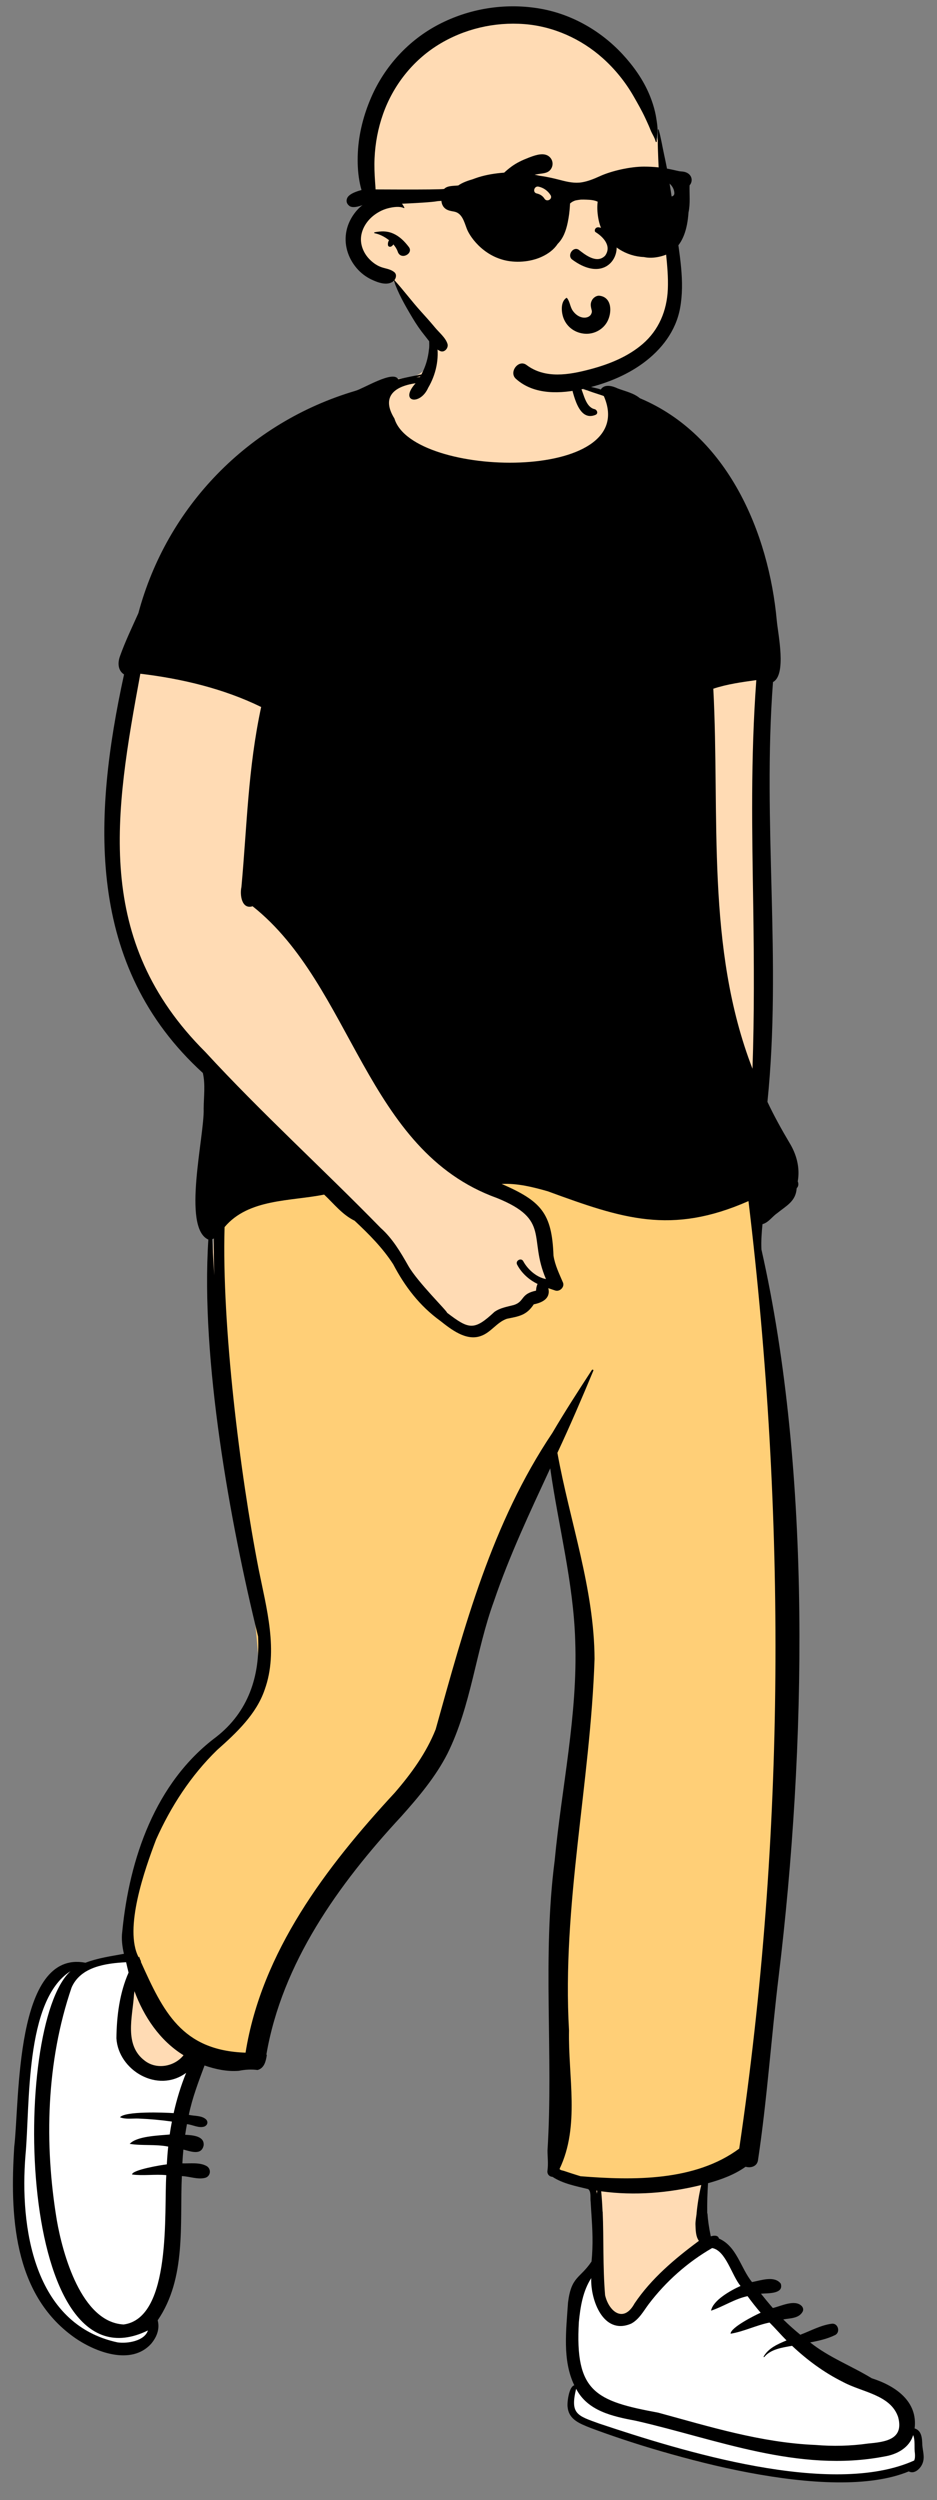 <svg viewBox="57.312 246.825 1064.375 2838.487" xmlns="http://www.w3.org/2000/svg" overflow="visible" xmlns:xlink="http://www.w3.org/1999/xlink" width="1064.375px" height="2838.487px"><rect x="57.312" y="246.825" width="1064.375" height="2838.487" fill="#808080" stroke="none"/><g id="Master/Character/Standing" stroke="none" stroke-width="1" fill="none" fill-rule="evenodd"><g id="Standing" transform="translate(-121, 634) scale(1 1)"><g id="Standing/Walking 2" stroke="none" stroke-width="1" fill="none" fill-rule="evenodd"><path d="M1212.235,2373.582 C1219.272,2340.823 1187.086,2329.748 1166.795,2322.46 C1152.261,2313.033 1098.409,2280.384 1056.74,2240.08 C1022.643,2207.1 999.432,2164.831 989.77,2160.802 C983.139,2156.957 979.48,2153.606 978.791,2150.749 C972.739,2125.635 977.787,2102.229 978.791,2087.004 C998.189,2081.911 1013.733,2075.558 1025.358,2066.674 C1028.748,2067.804 1033.83,2069.25 1035.345,2064.292 C1045.851,1994.196 1050.386,1924.929 1058.934,1854.779 C1091.29,1587.598 1094.94,1275.462 1039.275,1031.432 C1038.69,1019.336 1039.745,1008.412 1040.824,998.019 C1048.351,997.206 1052.902,989.92 1059.048,985.565 C1068.587,977.984 1079.882,972.158 1079.416,958.908 C1081.682,957.192 1081.418,956.227 1080.301,954.041 C1087.577,922.751 1055.122,889.779 1045.943,863.983 C1062.628,700.789 1039.926,546.574 1052.591,383.341 C1068.588,376.647 1057.833,334.809 1056.74,317.552 C1047.878,206.378 990.087,96.46 886.017,60.141 C880.068,58.935 871.126,52.135 866.203,56.701 C856.689,52.932 844.031,60.363 836.668,51.808 L836.742,51.752 C830.542,43.155 827.763,32.226 825.725,21.892 C826.066,24.804 826.635,27.692 827.336,30.515 C809.395,-20.049 804.875,-33.569 747.118,-35.95 C721.101,-36.298 686.805,-35.517 671.635,-10.703 C665.419,0.832 667.318,14.077 663.46,26.219 C656.378,48.5 625.808,37.733 609.759,49.303 C481.311,90.501 375.952,174.593 341.321,309.566 C334.241,325.834 326.211,342.025 320.292,358.814 C319.376,361.306 316.856,369.739 322.908,373.62 L325.835,375.497 C287.281,555.698 284.723,707.542 414.25,827.675 C423.97,879.296 398.965,949.791 408.577,999.911 C403.1,1007.682 410.045,1013.941 417.047,1014.44 C417.722,1014.815 420.45,1016.009 421.194,1016.35 C410.051,1173.66 456.835,1385.666 477.457,1469.343 C480.264,1519.583 463.117,1560.854 427.843,1588.234 C388.87,1612.238 311.82,1720.651 326.104,1834.371 C309.411,1837.646 292.839,1839.442 276.824,1845.716 C206.75,1833.348 207.445,1968.437 202.98,2015.936 C195.418,2095.466 190.718,2210.737 266.271,2261.645 C286.175,2276.085 326.533,2292.989 347.214,2269.878 C353.991,2261.737 355.688,2253.873 353.022,2245.559 C387.172,2197.31 377.969,2134.199 381.106,2077.609 C391.009,2077.012 401.37,2081.657 410.949,2079.965 C420.781,2071.301 384.913,2073.662 381.193,2073.154 C381.574,2064.427 382.276,2055.238 383.182,2046.44 C388.808,2047.567 396.015,2050.267 401.425,2050.474 C404.627,2051.253 406.89,2046.844 404.957,2044.559 C400.735,2040.532 389.97,2041.156 383.912,2040.584 C384.935,2033.219 386.186,2025.476 387.576,2018.353 C394.987,2018.086 402.64,2022.808 409.657,2021.842 C404.346,2018.298 394.377,2019.377 387.903,2017.036 C392.113,1994.095 400.691,1972.318 408.666,1950.86 C428.234,1958.932 445.115,1959.25 464.218,1956.83 C472.032,1958.032 475.842,1956.433 477.107,1946.659 L476.608,1946.042 C491.749,1855.44 540.607,1769.067 631.36,1671.117 C649.286,1651.055 669.543,1627.434 683.04,1601.024 C710.161,1546.062 714.793,1485.413 735.69,1428.334 C755.2,1370.962 781.877,1316.083 806.924,1261.696 C810.597,1289.57 815.531,1318.164 820.66,1345.495 C843.234,1442.348 841.046,1545.684 824.433,1643.074 C799.853,1779.477 811.701,1916.527 806.234,2053.895 C806.309,2061.818 807.291,2069.015 806.129,2077.264 C805.975,2077.899 806.275,2078.651 807.027,2078.631 L808.446,2078.67 C820.26,2087.321 836.576,2088.884 850.458,2093.577 C856.288,2098.191 854.646,2105.499 855.18,2111.201 C856.705,2135.772 858.655,2160.437 856.235,2185.763 C845.523,2206.288 832.22,2202.048 829.499,2230.981 C827.117,2264.013 822.903,2299.139 838.989,2328.552 L832.903,2329.602 C823.871,2348.555 829.385,2360.861 850.613,2368.877 C955.411,2409.967 1102.877,2447.273 1212.235,2416.258 C1214.223,2418.229 1217.114,2416.184 1219.374,2413.087 C1221.546,2410.11 1223.136,2406.161 1222.782,2403.869 C1220.912,2393.809 1223.483,2375.441 1212.235,2373.582 Z" id="Skin" fill="#ffdbb4"/><path d="M1025,2417 C1006.173,2413.607 898,2389 836,2357 C823.337,2350.464 826.454,2335.021 830.58,2324.993 C832.47,2320.4 836.943,2316.943 836,2316 C816.177,2296.177 831,2244 831,2234 C831,2219.135 855.093,2199.011 851,2191 C846.275,2181.752 852.085,2213.384 864,2231 C874.385,2246.354 890.686,2247.541 892.302,2246.868 L892.595,2246.743 L892.803,2246.632 C897.287,2244.177 964.991,2146.644 993,2161 C1006.181,2167.756 1013.263,2197.633 1028,2210 C1061.048,2237.732 1077,2282 1200,2339 C1213.165,2345.101 1213.281,2358.151 1210.596,2368.36 C1209.607,2372.123 1223,2372 1221,2374 C1215.919,2379.081 1230.015,2408.278 1219,2413 C1175.665,2431.576 1063.149,2423.876 1025,2417 Z M322.021,1836 C326.76,1841.932 329.086,1846.265 329,1849 C327.939,1882.797 319.9,1907.693 319.649,1924.313 L319.634,1925.435 L319.662,1925.846 C320.148,1932.588 330.445,1958.482 353,1964 C361.493,1966.078 378.159,1962.411 403,1953 C388.809,1992.201 380.476,2029.535 378,2065 C375.084,2106.779 377.437,2154.161 372,2191 C369.032,2211.11 358.283,2233.487 346,2249 C342.99,2252.802 356.076,2259.998 353,2263 C347.24,2268.622 333,2288 289,2273 C276.192,2268.634 238.928,2244.372 218,2198 C202.713,2164.126 201.274,2114.778 199,2071 C196.487,2022.618 205.826,1947.119 218,1906 C231.537,1860.276 248.369,1851.342 251.857,1848.81 C252.672,1848.218 278.008,1843.214 280.447,1842.942 L280.873,1842.896 L281.21,1842.863 L281.395,1842.791 C291.342,1838.941 302.715,1837.087 317.67,1836.228 L318.59,1836.177 L322.021,1836 Z" id="Shoes" fill="#FFF"/><path d="M747.451,949.117 C761.52,948.424 892.11,987.432 917.957,989.631 L919.783,989.779 C953.287,992.344 985.622,986.298 1022.699,970.281 L1023.824,969.792 L1025.003,969.276 L1034.884,964.92 L1036.172,975.642 C1079.472,1336.06 1077.096,1692.418 1028.629,2032.833 L1027.147,2043.143 L1025.129,2056.881 L1022.456,2058.858 C998.385,2076.659 968.612,2087.366 932.175,2091.784 C907.763,2094.744 881.939,2094.934 847.757,2092.565 L845.076,2092.375 L842.461,2092.183 L839.577,2091.962 L835.913,2091.671 L832.963,2090.766 L830.639,2090.042 L828.287,2089.298 C827.89,2089.171 827.491,2089.044 827.09,2088.915 L824.652,2088.129 L822.146,2087.31 L819.603,2086.47 L816.063,2085.288 L815.979,2085.266 L814.749,2084.974 L814.239,2084.844 C810.912,2083.96 808.572,2082.541 806.94,2079.917 L806.762,2079.62 L806.54,2079.221 L804.65,2075.654 L806.396,2072.015 C812.664,2058.954 816.493,2044.468 818.228,2027.499 L818.336,2026.413 L818.472,2024.941 L818.586,2023.621 C819.538,2012.155 814.723,1843.681 817.475,1800.982 L817.758,1796.695 L817.915,1794.398 L818.378,1787.891 C820.168,1763.315 822.242,1741.404 826.247,1705.014 L827.228,1696.151 L828.909,1681.182 L832.314,1651.172 L833.72,1638.618 L834.759,1629.205 C841.01,1572.175 843.722,1539.393 845.098,1503.811 L845.185,1501.512 L845.278,1498.93 L845.369,1496.239 L845.359,1494.956 C845.169,1473.58 843.004,1451.205 838.734,1425.945 L838.459,1424.329 L838.177,1422.705 L837.878,1421.003 L836.989,1416.083 L836.352,1412.657 C833.699,1398.558 830.751,1385.02 825.751,1363.838 L823.48,1354.279 L817.298,1328.513 C811.102,1302.553 807.811,1287.753 804.91,1272.589 L804.503,1270.445 L803.877,1267.091 L803.032,1262.449 L802.418,1262.99 L801.741,1263.599 C799.174,1265.939 796.94,1268.3 795.823,1269.956 L795.684,1270.168 L795.554,1270.38 C771.44,1310.729 750.937,1355.478 731.828,1409.037 L731.162,1410.908 L730.075,1413.985 L728.537,1418.375 C716.607,1452.59 707.291,1483.274 689.991,1544.902 L688.876,1548.878 L686.532,1557.254 L680.458,1579.014 L679.89,1580.431 C670.472,1603.707 656.039,1626.013 634.26,1651.483 L633.408,1652.476 L632.505,1653.523 L632.393,1653.649 L629.634,1656.639 L626.966,1659.543 L624.367,1662.386 C582.13,1708.703 550.814,1748.875 525.983,1788.965 C493.985,1840.625 473.916,1890.868 465.344,1941.611 L465.087,1943.148 L464.83,1944.737 L463.718,1951.707 L456.664,1951.472 C420.995,1950.283 394.582,1939.37 373.919,1917.554 C365.779,1908.96 358.458,1898.658 351.128,1885.607 L350.592,1884.647 L349.549,1882.753 C345.28,1874.939 319.571,1801.548 325.271,1772.567 L325.628,1770.784 L326.009,1768.947 L326.208,1768.012 L326.651,1765.979 C330.561,1748.339 388.989,1623.902 417.052,1596.067 L418.022,1595.11 L419.002,1594.151 L419.186,1593.978 L422.55,1590.979 L423.857,1589.806 L425.163,1588.629 L426.707,1587.229 L428.228,1585.838 C452.551,1563.496 464.598,1547.616 470.981,1529.052 L471.177,1528.477 L471.474,1527.637 C477.841,1509.473 454.355,1343.979 450.16,1316.844 C433.386,1208.34 423.281,1091.401 424.95,1011.955 L425.019,1008.963 L425.181,1003.115 L426.972,1000.982 C436.278,989.898 448.228,981.879 463.421,976.3 L464.238,976.004 L465.493,975.561 C475.218,972.188 485.596,969.872 500.378,967.713 L501.289,967.581 L503.071,967.328 L504.956,967.068 L506.864,966.812 L523.261,964.721 L527.152,964.207 C531.411,963.634 534.743,963.143 537.74,962.642 L539.833,962.282 L541.457,961.987 L543.477,961.601 L548.703,960.553 L552.988,964.635 L553.606,965.232 C554.288,965.895 554.958,966.555 555.693,967.289 L556.143,967.74 L557.624,969.236 L561.741,973.443 C571.756,983.647 576.725,987.787 583.014,991.046 L583.314,991.201 L583.922,991.507 L585.371,992.216 L588.244,994.907 L589.981,996.543 L591.634,998.114 C609.086,1014.748 620.473,1027.625 629.671,1041.393 L630.101,1042.039 L630.938,1043.316 L631.586,1044.319 L632.281,1045.639 C645.784,1071.115 661.582,1090.318 681.281,1104.975 L682.071,1105.558 L682.972,1106.216 L683.069,1106.289 L686.057,1108.642 L687.442,1109.718 L688.464,1110.501 L689.456,1111.251 C703.563,1121.818 712.639,1125.012 720.652,1122.517 L720.931,1122.427 L721.804,1122.133 L722.317,1121.947 C724.603,1121.081 726.633,1119.828 729.879,1117.208 L730.621,1116.603 L731.742,1115.669 L732.544,1114.989 L735.199,1112.708 L736.087,1111.956 L737.043,1111.158 C742.35,1106.766 745.832,1104.592 750.397,1102.924 L750.803,1102.778 L751.663,1102.48 L757.17,1101.367 L758.521,1101.085 L759.514,1100.87 C768.906,1098.792 772.588,1096.642 776.74,1090.725 L776.955,1090.416 L777.382,1089.787 L779.451,1086.641 L783.214,1085.875 L783.759,1085.758 C791.715,1083.986 793.967,1081.745 793.154,1077.863 L793.112,1077.67 L793.051,1077.419 L789.467,1063.183 L803.361,1067.884 L808.471,1069.598 L809.087,1069.808 L806.965,1064.927 L806.167,1063.064 L805.627,1061.784 C801.759,1052.577 800.028,1047.127 798.952,1040.586 L798.88,1040.139 L798.743,1039.258 L798.674,1037.446 C797.001,995.968 788.502,983.92 747.241,965.589 L745.981,965.032 L744.65,964.448 L713.421,950.823 L747.451,949.117 Z" id="Pants" fill="#FFCF77"/><path d="M1216.729,2406.487 C1122.559,2448.775 951.558,2395.418 859.029,2364.546 C834.08,2355.545 825.769,2353.781 832.759,2325.017 C845.838,2350.26 873.968,2356.356 900.918,2361.417 C992.208,2382.228 1085.278,2420.65 1182.909,2401.903 C1197.239,2399.647 1211.418,2391.888 1215.589,2377.57 C1218.159,2383.638 1216.57,2391.856 1217.599,2398.529 C1217.79,2401.189 1217.849,2404.066 1216.729,2406.487 M835.859,2249.197 C837.558,2232.244 840.279,2214.335 849.928,2199.355 C848.879,2223.583 863.428,2264.764 895.308,2251.045 C904.338,2246.259 909.399,2236.622 915.208,2228.883 C934.519,2203.423 959.279,2181.315 987.25,2165.25 C1002.808,2167.926 1009.5,2196.379 1019.529,2208.288 C1008.348,2213.272 988.088,2224.624 986.039,2236.366 C1000,2231.67 1012.848,2222.925 1027.489,2219.852 C1032.178,2226.324 1037.149,2232.601 1042.37,2238.665 C1035.549,2241.669 1008.048,2255.569 1008.23,2262.508 C1023.098,2260.092 1037.508,2252.812 1052.458,2249.821 C1059.109,2256.416 1065.159,2263.514 1071.778,2270.131 C1061.778,2274.25 1051.218,2278.849 1045.758,2288.449 C1045.499,2288.883 1046.139,2289.368 1046.489,2288.949 C1053.979,2279.918 1066.87,2278.26 1078.04,2276.228 C1095.178,2292.367 1114.37,2306.604 1135.849,2317.255 C1157.339,2329.006 1189.999,2331.694 1198.549,2357.185 C1205.389,2382.669 1184.059,2385.39 1164.379,2387.19 C1144.468,2390.022 1124.418,2390.452 1104.639,2388.798 C1042.809,2386.221 984.359,2368.018 925.928,2352.114 C854.49,2338.965 831.308,2328.317 835.859,2249.197 M861.23,2100.808 C899.08,2105.968 937.958,2102.788 974.928,2093.658 C972.371,2104.263 970.634,2115.045 969.572,2125.888 L969.655,2125.888 C969.279,2129.342 968.332,2133.8 968.298,2138.04 C968.539,2144.277 968.448,2151.891 972.23,2157.084 C944.859,2177.326 918.139,2199.882 899.129,2228.115 C886.548,2251.086 869.808,2237.104 865.649,2218.702 C862.979,2186.148 864.236,2155.103 862.912,2123.888 L862.793,2123.906 C862.447,2116.199 861.963,2108.498 861.23,2100.808 M856.808,2100.168 C856.639,2101.288 856.49,2102.408 856.33,2103.538 C856.129,2102.348 855.99,2101.148 855.698,2099.978 C856.069,2100.038 856.438,2100.108 856.808,2100.168 M837.74,2083.698 C831.409,2081.768 825.12,2079.718 818.848,2077.608 C817.308,2077.108 814.75,2076.958 813.928,2075.408 C837.269,2026.768 823.58,1970.248 824.678,1918.258 C816.529,1776.498 849.039,1637.238 853.688,1496.328 C853.319,1416.468 825.569,1340.368 811.48,1262.368 C825.889,1231.538 839.319,1200.358 852.348,1168.998 C852.769,1168.048 851.159,1167.458 850.639,1168.308 C835.279,1191.918 819.98,1215.528 805.74,1239.788 C736.819,1342.488 705.83,1459.598 673.188,1576.378 C662.609,1602.978 645.629,1626.418 626.769,1648.228 C548.519,1732.758 475.479,1829.188 457.25,1943.408 C384.628,1940.988 363.649,1896.428 338.289,1840.218 C338.358,1840.008 338.428,1839.798 338.5,1839.588 C337.589,1837.998 336.959,1836.298 336.459,1834.538 C336.229,1834.718 336,1834.908 335.769,1835.098 C318.829,1802.708 342.798,1735.168 355.628,1701.368 C372.438,1663.798 395.07,1628.848 424.909,1599.808 C446.889,1580.288 469.639,1559.008 479.058,1531.018 C494.779,1487.238 480.899,1438.338 472.089,1394.348 C450.798,1285.258 430.149,1117.438 433.418,1006.058 C460.628,973.648 508.349,976.848 546.519,969.148 C557.668,979.648 567.178,992.018 581.098,998.808 C597.298,1013.928 613.088,1029.768 624.99,1048.288 C638.25,1073.578 655.009,1095.548 678.519,1112.568 C690.399,1121.958 707.529,1135.578 724.139,1129.828 C735.928,1125.988 742.48,1114.128 754.088,1110.148 C768.039,1107.308 776.399,1106.278 784.629,1093.748 C794.558,1091.788 804.029,1086.918 801.129,1075.398 C803.73,1076.278 806.33,1077.128 808.889,1078.018 C814.08,1079.818 819.678,1074.228 817.948,1069.348 C813.668,1059.268 808.708,1049.328 807.039,1038.428 C805.289,989.878 792.769,976.508 748.168,957.048 C766.019,956.158 783.509,960.528 800.448,965.368 C885,996.298 940.448,1015.358 1028.549,976.528 C1071.399,1333.208 1070.688,1696.898 1018.019,2052.358 C967.769,2089.518 897.73,2088.528 837.74,2083.698 M330.49,1877.938 C330.659,1876.478 330.849,1875.028 331.048,1873.568 C341.639,1902.338 359.779,1929.678 386.789,1946.338 C376.449,1959.238 356.308,1963.078 342.719,1952.518 C319.019,1934.748 328.899,1902.598 330.49,1877.938 M375.558,2012.068 C365.039,2011.258 320.048,2009.708 314.649,2016.768 C320.729,2019.338 329.089,2017.918 335.628,2018.208 C348.329,2018.728 361,2019.848 373.57,2021.628 C372.628,2026.528 371.779,2031.418 371.079,2036.328 C358.399,2037.538 333.709,2038.088 325.659,2046.958 C340.019,2049.248 354.969,2047.188 369.378,2050.048 C368.678,2056.768 368.168,2063.498 367.789,2070.228 C362.048,2070.838 328.289,2076.428 328.32,2081.738 C340.959,2083.418 354.349,2081.208 367.229,2082.458 C364.438,2122.788 373.899,2244.578 318.779,2252.028 C270.589,2249.488 249.448,2171.388 242.899,2133.918 C228.379,2046.618 230.869,1953.538 259.649,1869.388 C269.928,1845.988 297.909,1841.928 321.57,1840.718 C322.469,1844.678 323.358,1848.568 324.358,1852.488 C314.099,1875.748 310.829,1901.938 310.548,1927.108 C312.719,1963.288 357.358,1990.188 389.779,1966.288 C383.719,1981.088 379.039,1996.488 375.558,2012.068 M311.789,2272.338 C216.339,2251.818 200.679,2141.278 207.239,2059.998 C212.589,2003.418 206.16,1884.128 258.389,1850.888 C190.888,1912.508 196.75,2332.008 346.339,2258.788 C342.608,2270.608 323.428,2274.018 311.789,2272.338 M419.428,1019.768 C420.039,1019.568 420.639,1019.298 421.188,1018.968 C421.048,1032.928 421.269,1046.888 421.779,1060.828 C420.798,1047.148 420.019,1033.458 419.428,1019.768 M411.558,807.238 C284.159,680.288 308.469,536.338 337.729,377.768 C384.959,383.408 432.449,394.738 474.979,415.538 C459.979,485.528 459.019,548.968 452.558,619.988 C450.608,628.768 452.808,645.678 465.25,641.778 C579.598,732.568 592.889,919.138 742.948,973.088 C804.109,997.948 778.298,1018.128 798.509,1065.068 C787.389,1063.028 777.468,1053.708 772.688,1044.788 C770.319,1040.358 763.418,1044.258 765.73,1048.678 C770.708,1058.188 779.069,1065.838 788.98,1070.618 C787.759,1073.018 787.338,1075.718 787.208,1078.248 C769.359,1081.898 774.379,1090.368 762.319,1094.408 C754.428,1096.588 746.838,1097.518 740.019,1102.298 C716.808,1123.918 711.048,1122.328 686.139,1103.308 C686.48,1101.588 652.58,1068.478 642.08,1049.968 C633.33,1034.528 624.168,1018.978 610.759,1007.038 C545.088,939.798 475.128,876.338 411.558,807.238 M1037.428,385.018 C1030.918,474.778 1032.599,554.958 1033.999,644.858 C1034.809,705.328 1035.188,765.818 1033.089,826.268 C979.859,688.688 996.149,539.398 988.588,394.788 C1004.319,389.548 1021.218,387.258 1037.428,385.018 M655.848,39.998 C655.659,40.328 655.458,40.658 655.259,40.978 C653.938,41.068 652.609,41.188 651.259,41.338 C652.789,40.878 654.319,40.448 655.848,39.998 M837.24,50.558 C837.188,50.408 837.139,50.258 837.098,50.118 C837.218,50.188 837.338,50.268 837.468,50.348 C837.37,50.408 837.308,50.478 837.24,50.558 M1225.999,2388.978 C1225.739,2381.822 1225.639,2372.578 1217.258,2370.038 C1221.059,2339.199 1195.458,2321.644 1168.58,2313.099 C1145.659,2299.077 1119.668,2289.283 1098.609,2272.379 C1108.389,2270.542 1118.168,2268.325 1126.859,2264.069 C1133.418,2260.859 1130.258,2250.172 1123.149,2251.162 C1110.559,2252.823 1099.249,2259.224 1087.418,2263.673 C1080.698,2258.152 1074.188,2252.389 1068.04,2246.286 C1075.698,2244.806 1085.438,2245.351 1089.899,2237.747 C1091.29,2235.37 1090.668,2232.904 1088.989,2231.067 C1081.229,2223.213 1065.849,2231.057 1056.208,2233.345 C1051.58,2228.009 1047.109,2222.565 1042.718,2217.056 C1049.999,2216.386 1068.938,2217.717 1065.229,2205.7 C1058.12,2196.301 1042.83,2201.94 1032.549,2203.874 C1019.509,2187.839 1015.308,2163.239 994.928,2154.418 C994.198,2150.529 989.12,2150.827 985.73,2151.983 C983.587,2141.76 982.438,2133.695 981.934,2125.888 L981.684,2125.867 C981.462,2114.447 981.899,2103.001 982.58,2091.628 C997.708,2087.438 1012.718,2081.938 1025.299,2072.918 C1031.08,2074.618 1038.089,2072.658 1039.29,2065.868 C1049.749,1996.328 1054.399,1925.928 1062.909,1856.138 C1093.938,1599.128 1100.698,1285.428 1043.258,1031.518 C1042.809,1021.898 1043.489,1012.268 1044.458,1002.718 C1051.309,1000.888 1055.389,994.198 1061.059,990.328 C1071.599,981.738 1082.32,976.928 1083.29,961.938 C1085.418,959.908 1085.668,956.838 1084.499,954.178 C1087.229,938.788 1083.208,923.508 1075.018,910.208 C1066.04,895.058 1057.559,879.768 1050.07,863.868 C1066.448,703.608 1044.229,548.288 1056.379,387.228 C1071.958,378.978 1062.178,333.138 1060.729,317.858 C1051.629,217.508 1004.779,106.708 905.168,64.968 C898.178,59.068 888.418,57.068 879.879,53.818 C874.109,50.978 864.718,48.518 860.769,55.128 C856.58,53.178 843.088,51.688 838.468,48.308 C837.609,47.678 837.058,46.988 836.928,46.218 C836.588,46.228 836.188,46.158 835.759,46.068 C831.5,40.048 827.438,-1.882 822.188,1.108 C816.458,15.508 820.428,31.778 825.909,46.318 C829.688,59.178 834.87,92.258 854.948,83.798 C858.409,82.078 856.269,77.608 853.168,77.248 C843.649,74.528 841.529,60.538 837.848,52.338 C842.208,55.958 862.069,61.388 864.24,62.538 C907.319,161.418 646.848,156.228 626.37,88.058 C611.769,64.508 624.37,51.748 650.399,47.968 C631.269,69.228 655.49,73.948 664.698,53.098 C673.509,38.168 677.519,20.028 674.509,2.848 C676.058,-3.182 677.37,-11.242 668.348,-9.622 C668.039,-10.422 667.548,-9.792 667.74,-9.222 C664.448,-3.982 666.74,3.548 665.569,9.598 C664.58,19.498 661.769,29.198 657,37.958 C648.149,39.648 639.338,41.458 630.569,43.438 C625.308,32.748 591.188,54.068 582.029,56.578 C460.339,92.528 367.798,188.268 335.5,309.028 C328.289,325.108 320.509,341.268 314.608,357.848 C311.969,365.028 311.969,373.938 319.219,378.588 C283.889,540.658 275.269,709.518 408.74,831.078 C411.769,844.238 409.75,858.198 409.659,871.598 C410.779,902.118 384.699,1006.718 414.99,1020.248 C406.139,1155.748 439.329,1340.118 471.5,1470.838 C473.878,1515.768 460.329,1556.638 423.858,1584.988 C354.519,1636.828 325.308,1723.358 317.199,1805.818 C316.048,1814.268 317.178,1822.868 319.079,1831.168 C304.048,1833.968 289.979,1835.788 275.389,1841.298 C194.918,1825.878 200.66,1998.768 194.5,2050.068 C189.679,2125.908 192.689,2216.818 262.378,2266.478 C285.808,2283.158 327.168,2299.178 350,2273.918 C356.459,2266.188 359.979,2257.148 357.438,2247.268 C390.168,2199.338 382.438,2138.078 384.889,2083.538 C393.459,2083.838 402.798,2087.658 411.24,2085.558 C417.74,2083.838 418.57,2075.498 413.07,2072.178 C405.128,2067.678 394.339,2069.388 385.459,2069.088 C385.729,2063.868 386.12,2058.648 386.62,2053.428 C395.048,2055.488 407.128,2060.438 409.639,2048.658 C410.649,2037.928 397.099,2037.108 388.659,2036.648 C389.25,2032.598 389.909,2028.568 390.659,2024.548 C397.12,2025.198 403.938,2029.318 410.289,2027.348 C413.889,2025.928 415.139,2022.288 412.509,2019.338 C407.62,2014.548 399.259,2015.508 392.789,2014.018 C396.719,1994.768 403.82,1976.358 410.659,1957.948 C423.039,1962.248 436.449,1965.088 449.659,1964.008 C456.509,1962.568 463.99,1962.158 470.909,1963.088 C478.608,1961.048 480.389,1952.818 481.399,1946.098 C481.25,1945.858 481.099,1945.628 480.928,1945.418 C498.719,1841.818 562.539,1752.318 634.098,1675.208 C653.808,1653.148 673.139,1630.208 686.529,1604.008 C713.73,1549.248 718.609,1487.638 739.418,1430.748 C756.948,1379.088 780.379,1329.548 803.348,1279.938 C812.558,1345.278 829.759,1409.548 831.73,1475.808 C834.73,1559.638 816.259,1642.248 808.379,1725.408 C794.208,1834.858 807.08,1944.988 800.24,2054.518 C800.289,2062.268 801.289,2069.568 800.188,2077.318 C799.58,2081.608 802.659,2084.298 805.899,2084.388 C817.798,2092.198 832.75,2094.968 846.428,2098.308 C850.218,2101.208 848.58,2108.348 849.25,2112.718 C849.513,2117.119 849.79,2121.507 850.057,2125.888 L850.087,2125.888 C851.292,2144.385 852.213,2160.405 850.269,2180.546 C836.889,2200.33 827.25,2197.17 823.529,2227.243 C821.48,2258.636 816.968,2292.584 830.688,2321.081 C824.548,2322.478 822.218,2341.216 823.139,2346.175 C824.698,2360.159 837.029,2364.583 848.948,2369.409 C936.058,2402.049 1121.149,2455.782 1210.659,2418.83 C1217.07,2422.458 1224.218,2415.346 1226.29,2409.622 C1229.028,2402.652 1226.508,2395.9 1225.999,2388.978" id="Ink" fill="#000"/></g></g><g id="Head" transform="translate(405, 189) scale(0.998 1)"><g id="Head/Bald" stroke="none" stroke-width="1" fill="none" fill-rule="evenodd"><path d="M402.066,224.221 C393.016,186.067 373.228,150.561 341.55,121.866 C246.222,27.62 71.159,78.775 71.952,220.797 C68.533,237.385 67.145,254.441 68.277,271.358 C68.745,278.576 71.869,288.649 67.672,295.145 C58.205,307.298 52.703,316.256 55.925,332.422 C58.617,346.537 68.223,356.537 81.187,361.853 C88.962,364.084 96.339,368.944 99.219,376.352 C116.525,408.036 129.346,434.39 156.629,455.983 C163.669,461.542 235.875,494.884 259.666,494.884 C329.317,494.884 417.103,469.654 418.56,391.854 C418.812,374.766 415.813,357.479 413.932,340.526 C409.353,301.838 410.968,261.748 402.066,224.221 Z" id="Skin" fill="#ffdbb4"/><path d="M400.499,205.137 C400.521,204.665 401.197,204.559 401.328,205.025 C403.917,214.21 405.384,223.567 407.409,232.895 C409.359,241.88 411.2,250.891 412.732,259.955 C415.623,277.061 418.059,294.212 420.325,311.408 L420.888,315.708 C424.826,345.965 431.33,377.486 425.643,407.92 C420.79,433.889 404.519,454.819 383.55,470.164 C363.695,484.693 339.622,494.017 315.72,499.318 C290.066,505.009 259.658,506.707 238.785,487.895 C230.429,480.362 241.82,465.416 250.885,472.214 C272.171,488.173 299.249,483.468 323.268,477.118 L323.995,476.925 C345.076,471.31 366.297,462.799 383.033,448.441 C401.536,432.566 410.685,410.534 411.742,386.37 C412.335,372.794 411.069,359.233 409.704,345.737 L409.552,344.238 C407.985,328.804 406.341,313.377 404.824,297.937 C403.44,283.858 402.246,269.696 401.614,255.554 L401.32,248.421 C400.707,234.04 399.881,219.449 400.499,205.137 Z M150.857,85.645 C185.494,67.612 225.303,61.158 263.851,67.21 C300.909,73.028 334.918,92.15 360.339,119.569 C372.75,132.956 383.767,148.441 390.807,165.358 C394.303,173.762 397.041,182.529 398.5,191.533 C399.25,196.162 399.986,200.958 400.127,205.651 C400.257,209.996 398.981,214.071 399.132,218.488 C399.156,219.179 398.096,219.312 397.935,218.65 C396.731,213.725 393.83,210.001 392.01,205.323 C390.65,201.83 389.107,198.42 387.536,195.02 L386.187,192.107 C382.269,183.64 377.586,175.521 372.952,167.431 C363.623,151.137 351.654,136.329 337.637,123.834 C313.029,101.896 281.457,87.735 248.506,85.185 C214.305,82.537 179.615,90.689 150.407,108.747 C121.201,126.804 99.118,154.874 87.651,187.193 C81.867,203.502 78.671,220.495 77.928,237.773 C77.552,246.519 77.903,255.338 78.516,264.067 L78.821,268.23 C79.178,273.221 79.422,278.194 78.677,283.065 C83.945,281.422 89.466,280.741 95.008,281.554 C103.243,282.762 108.163,286.138 111.858,293.496 C112.05,293.88 111.663,294.264 111.281,294.073 C106.492,291.683 98.743,292.941 93.671,294.194 C88.394,295.498 83.639,297.766 79.154,300.832 C70.858,306.501 64.353,315.286 62.758,325.365 C61.215,335.101 65.212,344.959 71.925,351.937 C75.382,355.531 79.513,358.638 84.138,360.574 C89.751,362.925 95.306,362.852 100.272,366.733 C103.343,369.132 102.6,373.237 100.519,375.901 C110.996,387.389 120.287,399.957 130.762,411.49 C135.619,416.836 140.436,422.188 145.089,427.706 L146.826,429.783 C151.471,435.39 158.863,441.313 160.987,448.365 C162.308,452.752 157.609,458.49 152.861,456.491 C145.576,453.424 140.376,445.443 135.453,439.322 L135.132,438.926 C129.97,432.583 125.388,425.887 121.198,418.87 L119.82,416.558 C112.243,403.816 104.732,390.601 99.9,376.602 C99.582,376.93 99.243,377.229 98.888,377.482 C91.927,382.431 81.809,378.626 74.859,375.412 C68.296,372.379 62.281,367.815 57.592,362.314 C47.394,350.352 42.693,334.86 46.099,319.335 C48.983,306.184 58.099,293.392 70.049,286.74 C64.532,280.39 62.248,271.83 60.728,263.461 C58.788,252.778 58.401,241.83 58.928,230.997 C59.98,209.42 65.532,188.151 74.117,168.393 C89.475,133.04 116.626,103.468 150.857,85.645 Z M77.955,321.556 C85.225,320.194 92,319.865 99.012,322.941 C106.618,326.28 111.971,331.792 116.947,338.25 C122.609,345.596 108.098,353.621 104.44,343.869 L104.332,343.568 C103.352,340.681 101.597,337.89 99.374,335.321 C98.707,336.343 97.815,337.243 96.767,337.758 C95.498,338.382 93.56,337.95 93.255,336.329 C92.917,334.53 93.291,332.35 94.329,330.827 L94.471,330.619 L94.471,330.619 C89.427,326.56 83.36,323.595 77.955,322.641 C77.415,322.545 77.421,321.656 77.955,321.556 Z" id="Ink" fill="#000"/></g></g><g id="Beard" transform="translate(527, 518) scale(1 1)" fill="#000"><g id="Beard/None" stroke="none" stroke-width="1" fill="none" fill-rule="evenodd" fill-opacity="0"/></g><g id="Face" transform="translate(563, 366) scale(1 1)" fill="#000"><g id="Face/Cheeky" stroke="none" stroke-width="1" fill="none" fill-rule="evenodd"><path d="M166.944,221.352 C168.478,218.685 172.01,216.214 175.242,216.593 C189.721,218.291 189.696,235.845 184.105,246.093 C179.148,255.18 168.889,260.514 158.621,259.735 C147.834,258.916 138.643,252.574 134.598,242.483 C131.923,235.808 130.687,223.485 137.803,219 C137.935,218.916 138.153,218.937 138.258,219.058 C141.67,223.027 141.804,228.986 144.791,233.405 C147.569,237.515 151.885,240.909 156.941,241.433 C160.717,241.825 164.537,240.463 166.014,237.073 C166.813,235.239 166.722,234.244 166.422,232.982 L166.149,231.885 C165.203,228.044 164.778,225.119 166.944,221.352 Z M170.814,144.367 C178.366,148.957 189.872,159.66 181.748,171.04 C172.186,181.073 158.419,169.569 151.634,164.366 C145.343,160.334 138.275,170.705 144.112,175.413 C193.136,211.708 213.031,145.567 174.634,138.97 C170.406,138.243 168.836,142.947 170.814,144.367 Z M91.072,112.893 C95.707,105.939 106.287,106.963 108.84,115.215 C110.222,119.685 108.312,123.703 108.412,128.167 C108.495,131.938 108.248,136.14 107.091,139.792 C104.456,148.12 96.966,154.002 88.105,153.758 C79.272,153.515 71.493,147.925 67.794,140.052 C64.082,132.149 64.868,123.97 67.579,115.934 C67.709,115.548 68.215,115.361 68.519,115.686 C71.723,119.09 74.068,122.684 76.494,126.496 L78.981,130.403 C80.881,133.345 83.643,137.103 87.191,136.867 L87.724,136.815 C88.71,136.73 88.559,136.926 89.32,135.582 C89.671,134.96 89.608,133.804 89.778,133.07 L89.837,132.822 L89.837,132.822 L89.804,132.688 C89.729,132.333 89.655,131.663 89.594,130.5 L89.582,130.244 C89.325,124.807 87.787,117.82 91.072,112.893 Z M208.563,117.522 C207.732,108.628 220.236,106.653 224.393,113.234 C226.561,116.666 227.193,120.977 227.672,125.061 L227.896,127 C228.388,131.195 228.583,135.559 226.762,139.472 C223.894,145.635 217.657,148.893 210.929,148.377 C204.504,147.883 198.642,144.158 195.552,138.503 C192.797,133.457 190.058,123.605 193.404,118.342 C193.606,118.023 194.01,117.982 194.287,118.228 C197.449,121.035 197.964,126.155 199.844,129.812 C201.783,133.584 204.724,137.26 209.181,137.833 C213.445,138.381 215.074,136.052 213.986,131.987 C212.583,126.739 209.091,123.169 208.563,117.522 Z M94.449,60.016 L96.494,59.233 C103.5,56.586 113.119,53.527 118.815,59.224 C122.329,62.737 122.998,67.912 120.49,72.199 C117.451,77.392 112,77.52 106.736,78.285 C100.749,79.155 94.66,80.809 89.086,83.167 C82.807,85.824 76.98,89.136 71.271,92.835 C65.845,96.35 60.438,102.095 53.943,103.178 C53.678,103.222 53.377,103.108 53.308,102.817 C51.833,96.467 55.932,90.218 59.59,85.264 C64.016,79.266 69.379,74.343 75.373,69.929 C81.158,65.668 87.768,62.589 94.449,60.016 Z M221.716,82.593 L222.341,82.483 C226.589,81.776 230.439,81.939 233.641,85.303 C236.085,87.871 237.027,91.198 235.862,94.591 C234.787,97.722 232.383,100.903 228.894,101.559 C217.115,103.775 204.068,103.409 192.23,101.731 C186.814,100.963 181.349,100.024 176.074,98.542 L173.647,97.838 C169.242,96.58 164.2,95.266 161.001,92.026 C159.851,90.862 160.514,89.197 161.89,88.657 C167.472,86.472 175.123,87.635 181.075,87.463 C187.999,87.266 194.934,86.746 201.825,86.031 C208.559,85.332 215.075,83.811 221.716,82.593 Z" id="Ink" fill="#000"/></g></g><g id="Mask" transform="translate(428, 479) scale(1 1)" fill="#000"><g id="Mask/None" stroke="none" stroke-width="1" fill="none" fill-rule="evenodd" fill-opacity="0"/></g><g id="Accessories" transform="translate(451, 421) scale(1 1)" fill="#000"><g id="Accessories/Sunglasses" stroke="none" stroke-width="1" fill="none" fill-rule="evenodd"><path d="M337.809,15 C361.281,15 374.676,20.048 379.584,20.441 L379.732,20.451 C381.773,20.582 383.605,20.753 385.526,21.496 C392.592,24.217 393.743,31.627 389.619,36.298 C389.33,45.961 390.601,57.253 388.42,66.947 C385.73,107.818 366.509,114.716 355.584,117.233 C350.098,118.497 343.597,119 337.771,117.666 C327.831,117.295 318.004,114.184 309.597,108.765 C297.887,101.213 289.191,89.606 286.368,75.83 C285.031,69.264 284.406,62.429 285.134,55.754 L285.242,54.835 C281.436,53.014 277.025,52.67 272.479,52.509 C270.307,52.432 268.166,52.363 266.087,52.455 C264.054,52.682 262.045,52.984 260.031,53.396 C257.831,54.059 255.753,55.155 253.835,56.89 L253.703,59.423 C253.343,65.749 252.512,72.094 251.231,78.3 C249.339,87.458 246.297,96.204 239.822,102.699 C237.63,105.973 234.918,108.895 231.626,111.425 C219.665,120.634 203.415,124.015 188.502,122.742 C158.225,120.158 140.724,96.123 136.691,85.85 L136.45,85.228 C133.537,77.59 131.215,67.681 122.009,66.04 L120.051,65.688 C115.85,64.899 111.973,63.802 109.51,59.703 C108.43,57.913 107.875,55.912 107.739,53.872 C106.301,53.982 104.866,54.088 103.436,54.19 C92.028,56.603 23.6,58.648 18.138,58.648 C18.138,58.648 7.639,63.067 3.207,59.643 C0.134,57.263 -0.877,54.09 0.815,50.495 C3.367,45.086 15.14,41.833 20.368,40.803 C20.368,40.803 104.733,41.503 110.805,40.352 C114.562,36.478 121.282,37.008 126.898,36.396 C131.546,33.081 138.049,30.861 143.186,29.375 C144.233,28.978 145.27,28.595 146.278,28.233 C155.695,24.88 165.484,23.103 175.422,22.149 C185.67,21.175 195.948,21.616 206.136,23.012 C210.429,23.594 214.682,24.347 218.906,25.332 C226.468,26.329 233.986,27.971 241.551,29.919 L243.065,30.313 C251.031,32.401 259.217,34.208 267.464,32.792 C274.177,31.647 280.633,29.063 286.824,26.269 L287.629,25.904 C301.24,19.689 322.496,15 337.809,15 Z M218.087,37.722 C213.065,36.618 210.92,44.361 215.958,45.468 C219.526,46.253 222.549,48.052 224.592,51.099 L224.807,51.431 C227.548,55.793 234.48,51.766 231.72,47.376 C228.614,42.436 223.788,38.976 218.087,37.722 Z M365.173,32.922 C363.403,31.675 360.724,32.6 359.696,34.363 C358.565,36.303 359.306,38.464 360.964,39.733 L361.133,39.857 C362.654,40.929 364.135,42.851 364.321,44.819 L364.338,45.066 C364.537,50.218 372.544,50.244 372.344,45.066 C372.149,40 369.215,35.767 365.173,32.922 Z" id="Ink" fill="#000"/></g></g></g></svg>